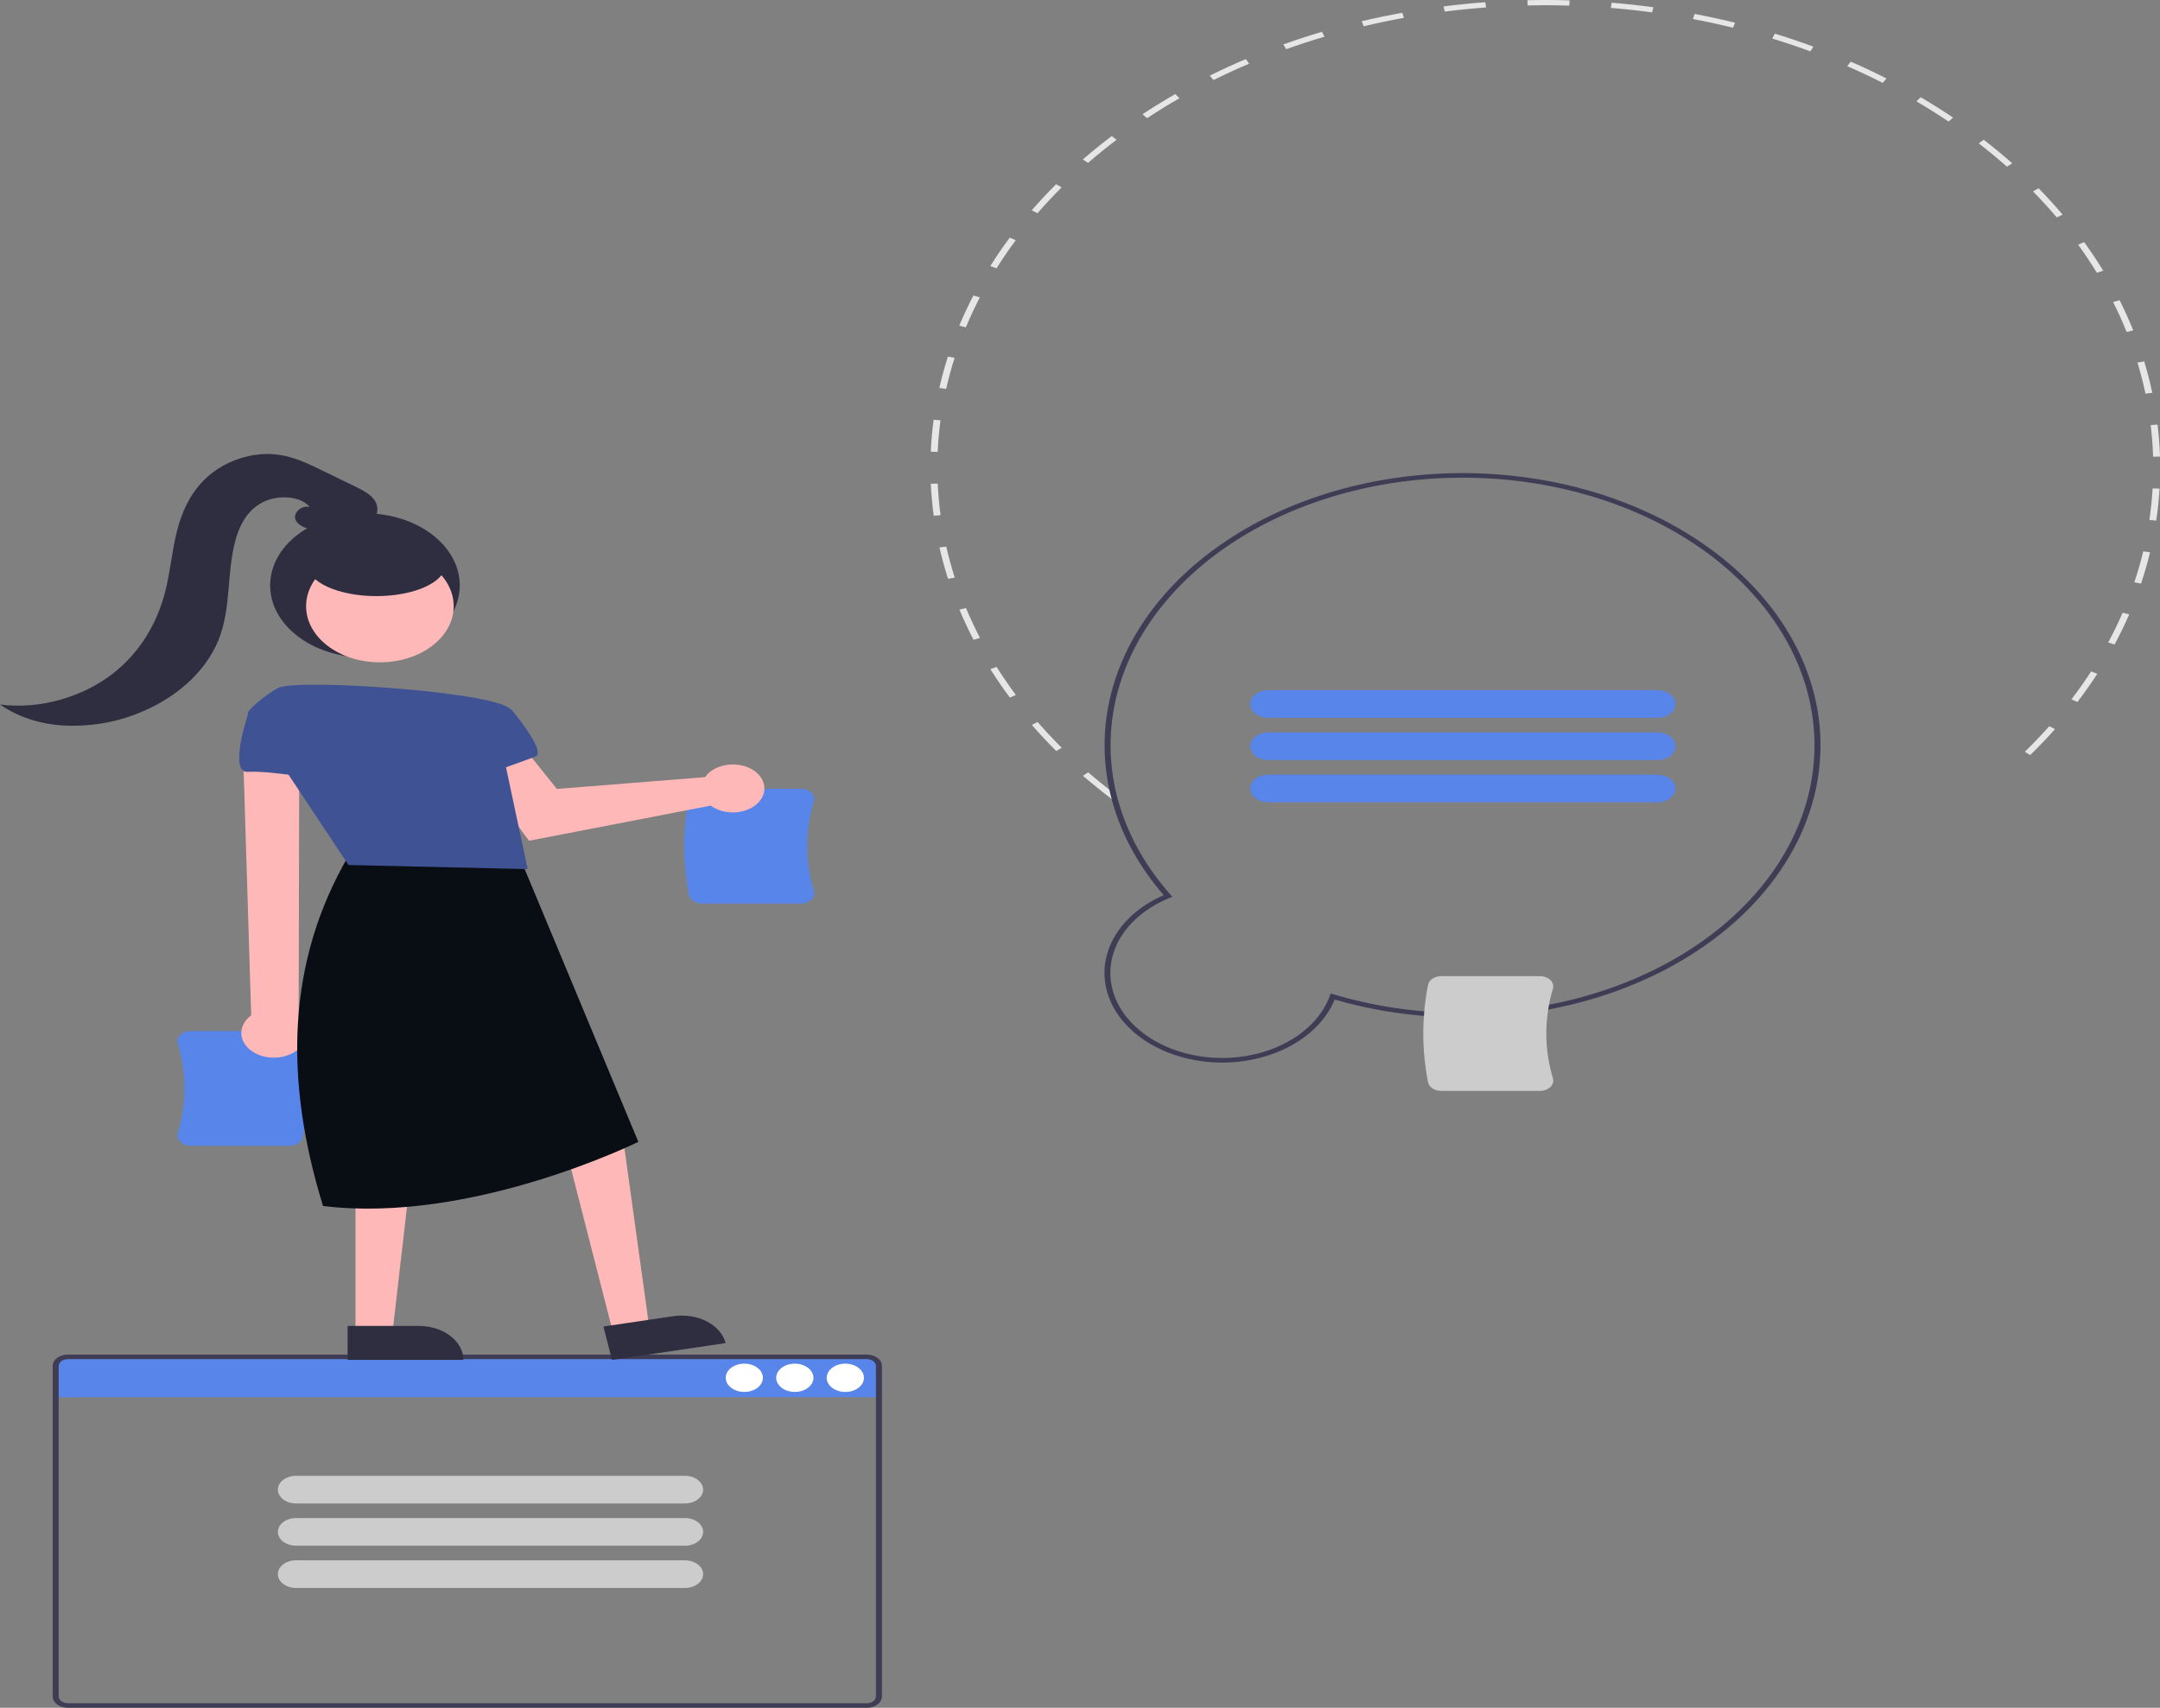 <svg width="129" height="102" viewBox="0 0 129 102" fill="none" xmlns="http://www.w3.org/2000/svg">
<rect x="0" y="0" width="129" height="102" fill="#808080" stroke="none"/>
<path d="M3.235 83.451L52.583 83.451V81.609C52.582 81.446 52.497 81.29 52.346 81.175C52.194 81.06 51.989 80.995 51.775 80.995L4.043 80.995C3.829 80.995 3.623 81.06 3.472 81.175C3.321 81.29 3.236 81.446 3.235 81.609V83.451Z" fill="#5885E9"/>
<path d="M65.794 8.59C65.41 8.894 65.032 9.207 64.67 9.521L64.98 9.728C65.522 9.258 66.098 8.792 66.684 8.348L66.392 8.126C66.191 8.278 65.992 8.433 65.794 8.59ZM68.235 6.822L68.505 7.059C69.13 6.647 69.781 6.246 70.438 5.868L70.19 5.618C69.525 6 68.867 6.405 68.235 6.822ZM63.075 11.001C62.567 11.507 62.077 12.032 61.617 12.561L61.962 12.734C62.416 12.211 62.901 11.692 63.403 11.192L63.075 11.001ZM72.249 4.518L72.474 4.781C73.166 4.437 73.882 4.108 74.604 3.802L74.403 3.528C73.673 3.838 72.948 4.171 72.249 4.518ZM60.304 14.193C59.893 14.746 59.502 15.317 59.142 15.891L59.514 16.026C59.87 15.459 60.257 14.894 60.663 14.348L60.304 14.193ZM76.641 2.654L76.817 2.938C77.564 2.67 78.333 2.42 79.101 2.192L78.951 1.9C78.174 2.13 77.397 2.383 76.641 2.654ZM58.135 17.648C57.827 18.24 57.543 18.847 57.29 19.453L57.684 19.548C57.933 18.949 58.214 18.349 58.519 17.763L58.135 17.648ZM81.324 1.268L81.447 1.568C82.236 1.381 83.043 1.212 83.845 1.067L83.75 0.762C82.938 0.909 82.122 1.079 81.324 1.268ZM56.611 21.297C56.413 21.916 56.241 22.547 56.1 23.172L56.507 23.226C56.646 22.607 56.816 21.983 57.012 21.371L56.611 21.297ZM86.215 0.383L86.283 0.692C87.098 0.589 87.928 0.506 88.75 0.445L88.71 0.132C87.879 0.194 87.039 0.278 86.215 0.383ZM55.759 25.07C55.674 25.701 55.617 26.344 55.589 26.98L56.001 26.99C56.029 26.362 56.086 25.726 56.169 25.102L55.759 25.07ZM91.222 0.012L91.234 0.325C92.059 0.307 92.897 0.31 93.722 0.335L93.738 0.021C92.903 -0.003 92.057 -0.007 91.222 0.012ZM55.59 28.894C55.62 29.529 55.678 30.171 55.763 30.803L56.174 30.771C56.089 30.146 56.032 29.511 56.003 28.883L55.59 28.894ZM96.249 0.162L96.205 0.473C97.026 0.541 97.855 0.63 98.67 0.74L98.742 0.432C97.918 0.32 97.079 0.23 96.249 0.162ZM56.107 32.698C56.249 33.324 56.421 33.955 56.619 34.571L57.02 34.497C56.825 33.887 56.654 33.264 56.513 32.645L56.107 32.698ZM101.205 0.831L101.105 1.135C101.908 1.287 102.714 1.463 103.5 1.656L103.627 1.358C102.832 1.162 102.017 0.985 101.205 0.831ZM57.299 36.412C57.552 37.017 57.836 37.623 58.143 38.213L58.526 38.098C58.223 37.515 57.942 36.915 57.692 36.317L57.299 36.412ZM105.996 2.01L105.842 2.301C106.61 2.536 107.376 2.794 108.121 3.068L108.301 2.786C107.548 2.508 106.772 2.247 105.996 2.01ZM59.147 39.965C59.507 40.539 59.899 41.11 60.31 41.663L60.669 41.508C60.262 40.962 59.876 40.397 59.52 39.83L59.147 39.965ZM110.527 3.68L110.321 3.952C111.038 4.264 111.75 4.6 112.436 4.949L112.666 4.688C111.971 4.335 111.252 3.996 110.527 3.68ZM61.623 43.295C62.084 43.825 62.574 44.35 63.082 44.855L63.41 44.664C62.908 44.165 62.423 43.646 61.968 43.122L61.623 43.295ZM114.708 5.805L114.456 6.053C115.109 6.437 115.753 6.843 116.372 7.26L116.646 7.026C116.02 6.604 115.368 6.193 114.708 5.805ZM64.677 46.334C65.228 46.811 65.808 47.279 66.402 47.728L66.692 47.505C66.106 47.062 65.532 46.598 64.987 46.127L64.677 46.334ZM118.176 8.564C118.757 9.012 119.324 9.481 119.861 9.956L120.174 9.752C119.63 9.271 119.057 8.797 118.47 8.344L118.176 8.564ZM121.417 11.433C121.912 11.937 122.389 12.46 122.836 12.987L123.183 12.817C122.731 12.284 122.248 11.755 121.748 11.245L121.417 11.433ZM124.11 14.612C124.508 15.162 124.886 15.729 125.233 16.298L125.607 16.166C125.256 15.591 124.874 15.017 124.472 14.461L124.11 14.612ZM126.2 18.04C126.496 18.627 126.767 19.229 127.008 19.828L127.403 19.736C127.159 19.13 126.884 18.521 126.586 17.928L126.2 18.04ZM127.654 21.655C127.84 22.268 128.002 22.892 128.133 23.511L128.54 23.461C128.408 22.835 128.245 22.204 128.056 21.584L127.654 21.655ZM128.444 25.389C128.52 26.014 128.568 26.65 128.588 27.278L129 27.27C128.98 26.635 128.932 25.992 128.855 25.36L128.444 25.389ZM128.561 29.17C128.524 29.799 128.458 30.434 128.365 31.057L128.775 31.093C128.869 30.462 128.936 29.82 128.973 29.184L128.561 29.17ZM128 32.93C127.85 33.549 127.671 34.171 127.467 34.779L127.867 34.857C128.073 34.242 128.255 33.613 128.406 32.986L128 32.93ZM126.768 36.597C126.509 37.195 126.219 37.793 125.906 38.374L126.288 38.493C126.604 37.905 126.898 37.3 127.16 36.696L126.768 36.597ZM124.885 40.102C124.521 40.666 124.126 41.227 123.711 41.77L124.068 41.928C124.487 41.378 124.887 40.811 125.256 40.241L124.885 40.102ZM122.388 43.373C121.925 43.893 121.433 44.407 120.924 44.903L121.249 45.096C121.764 44.595 122.262 44.075 122.73 43.549L122.388 43.373Z" fill="#E6E6E6"/>
<path d="M73 63.465C74.5 63.462 75.96 63.095 77.166 62.418C78.373 61.741 79.264 60.788 79.71 59.699C84.469 61.083 89.723 61.129 94.523 59.828C99.323 58.528 103.354 55.966 105.89 52.605C108.426 49.244 109.3 45.304 108.354 41.497C107.408 37.689 104.705 34.264 100.731 31.838C96.758 29.412 91.775 28.145 86.682 28.265C81.589 28.386 76.719 29.885 72.952 32.494C69.184 35.103 66.766 38.65 66.133 42.495C65.5 46.34 66.694 50.23 69.499 53.465C68.153 54.052 67.099 54.961 66.502 56.05C65.905 57.139 65.798 58.348 66.197 59.488C66.596 60.629 67.48 61.637 68.71 62.356C69.94 63.075 71.448 63.465 73 63.465ZM79.474 59.336L79.42 59.482C78.942 60.778 77.806 61.877 76.262 62.537C74.719 63.197 72.894 63.364 71.188 63C69.483 62.637 68.038 61.774 67.169 60.6C66.301 59.426 66.082 58.038 66.559 56.742C66.804 56.083 67.221 55.468 67.784 54.934C68.348 54.4 69.048 53.957 69.841 53.633L70.016 53.562L69.906 53.437C67.1 50.265 65.881 46.434 66.472 42.638C67.062 38.842 69.421 35.332 73.123 32.745C76.824 30.159 81.621 28.666 86.645 28.539C91.669 28.412 96.587 29.657 100.507 32.051C104.427 34.444 107.089 37.826 108.01 41.584C108.932 45.341 108.052 49.226 105.531 52.533C103.009 55.84 99.013 58.35 94.266 59.608C89.519 60.866 84.337 60.789 79.659 59.392L79.474 59.336Z" fill="#3F3D56"/>
<path d="M75.751 42.873L98.979 42.873C99.121 42.873 99.262 42.851 99.394 42.81C99.526 42.768 99.645 42.708 99.746 42.631C99.847 42.554 99.927 42.463 99.981 42.363C100.036 42.263 100.064 42.156 100.064 42.047C100.064 41.939 100.036 41.832 99.981 41.732C99.927 41.632 99.847 41.541 99.746 41.464C99.645 41.387 99.526 41.327 99.394 41.285C99.262 41.244 99.121 41.222 98.979 41.222L75.751 41.222C75.609 41.222 75.468 41.244 75.336 41.285C75.204 41.327 75.085 41.387 74.984 41.464C74.883 41.541 74.803 41.632 74.749 41.732C74.694 41.832 74.666 41.939 74.666 42.047C74.666 42.156 74.694 42.263 74.749 42.363C74.803 42.463 74.883 42.554 74.984 42.631C75.085 42.708 75.204 42.768 75.336 42.81C75.468 42.851 75.609 42.873 75.751 42.873Z" fill="#5885E9"/>
<path d="M75.751 45.396L98.979 45.396C99.121 45.396 99.262 45.374 99.394 45.333C99.526 45.292 99.645 45.231 99.746 45.154C99.847 45.078 99.927 44.987 99.981 44.886C100.036 44.786 100.064 44.679 100.064 44.571C100.064 44.462 100.036 44.355 99.981 44.255C99.927 44.155 99.847 44.064 99.746 43.987C99.645 43.911 99.526 43.85 99.394 43.808C99.262 43.767 99.121 43.745 98.979 43.745L75.751 43.745C75.609 43.745 75.468 43.767 75.336 43.808C75.204 43.85 75.085 43.911 74.984 43.987C74.883 44.064 74.803 44.155 74.749 44.255C74.694 44.355 74.666 44.462 74.666 44.571C74.666 44.679 74.694 44.786 74.749 44.886C74.803 44.987 74.883 45.078 74.984 45.154C75.085 45.231 75.204 45.292 75.336 45.333C75.468 45.374 75.609 45.396 75.751 45.396Z" fill="#5885E9"/>
<path d="M75.747 47.919L98.974 47.919C99.262 47.919 99.537 47.832 99.741 47.677C99.944 47.522 100.058 47.313 100.058 47.094C100.058 46.875 99.944 46.666 99.741 46.511C99.537 46.356 99.262 46.269 98.974 46.269L75.747 46.269C75.459 46.269 75.183 46.356 74.98 46.51C74.776 46.665 74.662 46.875 74.662 47.094C74.662 47.313 74.776 47.523 74.98 47.677C75.183 47.832 75.459 47.919 75.747 47.919Z" fill="#5885E9"/>
<path d="M4.043 102H51.775C52.013 102 52.241 101.928 52.409 101.8C52.578 101.672 52.672 101.499 52.672 101.318L52.672 81.587C52.672 81.406 52.578 81.232 52.409 81.105C52.241 80.977 52.013 80.905 51.775 80.904L4.043 80.904C3.805 80.905 3.577 80.977 3.409 81.105C3.241 81.232 3.146 81.406 3.146 81.587L3.146 101.318C3.146 101.499 3.241 101.672 3.409 101.8C3.577 101.928 3.805 102 4.043 102ZM51.775 81.177C51.918 81.177 52.055 81.221 52.156 81.297C52.257 81.374 52.313 81.478 52.313 81.587L52.313 101.318C52.313 101.426 52.257 101.53 52.156 101.607C52.055 101.684 51.918 101.727 51.775 101.727H4.043C3.9 101.727 3.763 101.684 3.662 101.607C3.562 101.53 3.505 101.426 3.505 101.318L3.505 81.587C3.505 81.478 3.562 81.374 3.662 81.297C3.763 81.221 3.9 81.177 4.043 81.177L51.775 81.177Z" fill="#3F3D56"/>
<path d="M50.484 83.136C49.871 83.136 49.373 82.758 49.373 82.291C49.373 81.825 49.871 81.447 50.484 81.447C51.098 81.447 51.596 81.825 51.596 82.291C51.596 82.758 51.098 83.136 50.484 83.136Z" fill="white"/>
<path d="M47.468 83.136C46.855 83.136 46.357 82.758 46.357 82.291C46.357 81.825 46.855 81.447 47.468 81.447C48.082 81.447 48.58 81.825 48.58 82.291C48.58 82.758 48.082 83.136 47.468 83.136Z" fill="white"/>
<path d="M44.452 83.136C43.839 83.136 43.341 82.758 43.341 82.291C43.341 81.825 43.839 81.447 44.452 81.447C45.066 81.447 45.563 81.825 45.563 82.291C45.563 82.758 45.066 83.136 44.452 83.136Z" fill="white"/>
<path d="M41.945 53.967H47.815C47.937 53.968 48.058 53.947 48.168 53.906C48.279 53.866 48.376 53.807 48.452 53.734C48.527 53.663 48.58 53.58 48.606 53.491C48.633 53.403 48.633 53.31 48.606 53.222C48.078 51.456 48.078 49.622 48.606 47.857C48.633 47.768 48.633 47.676 48.606 47.587C48.58 47.498 48.527 47.415 48.452 47.344C48.376 47.272 48.279 47.213 48.168 47.172C48.058 47.132 47.937 47.111 47.815 47.111H41.945C41.75 47.111 41.562 47.164 41.415 47.261C41.267 47.358 41.172 47.492 41.145 47.639C40.77 49.562 40.77 51.516 41.145 53.439C41.172 53.586 41.267 53.72 41.415 53.817C41.562 53.914 41.75 53.968 41.945 53.967Z" fill="#5885E9"/>
<path d="M11.409 68.434H17.278C17.473 68.435 17.662 68.382 17.809 68.284C17.956 68.187 18.052 68.053 18.079 67.906C18.454 65.984 18.454 64.029 18.079 62.106C18.052 61.96 17.956 61.825 17.809 61.728C17.662 61.631 17.473 61.578 17.278 61.578H11.409C11.286 61.578 11.165 61.599 11.055 61.639C10.944 61.68 10.848 61.739 10.772 61.812C10.697 61.883 10.644 61.965 10.617 62.054C10.59 62.143 10.59 62.235 10.617 62.324C11.145 64.09 11.145 65.923 10.617 67.689C10.59 67.778 10.59 67.87 10.617 67.959C10.644 68.047 10.697 68.13 10.772 68.201C10.848 68.274 10.944 68.333 11.055 68.373C11.165 68.414 11.286 68.435 11.409 68.434Z" fill="#5885E9"/>
<path d="M15.208 62.885C14.98 62.759 14.791 62.596 14.654 62.409C14.517 62.222 14.436 62.014 14.416 61.8C14.397 61.586 14.439 61.372 14.54 61.172C14.641 60.972 14.799 60.791 15.002 60.642L14.49 44.026L17.873 44.404L17.837 60.747C18.143 61.023 18.305 61.374 18.293 61.735C18.281 62.095 18.095 62.44 17.771 62.704C17.447 62.967 17.007 63.131 16.535 63.164C16.062 63.198 15.59 63.098 15.208 62.885Z" fill="#FFB8B8"/>
<path d="M42.268 46.225C42.208 46.285 42.155 46.349 42.109 46.416L33.258 47.121L30.55 43.745L27.661 44.944L31.596 50.215L42.452 48.116C42.726 48.319 43.075 48.454 43.452 48.503C43.828 48.552 44.216 48.512 44.563 48.389C44.91 48.267 45.199 48.066 45.392 47.816C45.586 47.565 45.675 47.275 45.646 46.985C45.618 46.695 45.474 46.419 45.234 46.192C44.994 45.966 44.669 45.8 44.302 45.718C43.936 45.635 43.545 45.639 43.181 45.73C42.818 45.821 42.499 45.993 42.268 46.225Z" fill="#FFB8B8"/>
<path d="M36.621 79.63L38.78 79.31L37.099 67.178L33.553 67.65L36.621 79.63Z" fill="#FFB8B8"/>
<path d="M40.203 78.612L36.038 79.229L36.549 81.223L43.336 80.218C43.269 79.956 43.134 79.707 42.941 79.484C42.747 79.262 42.497 79.071 42.206 78.922C41.916 78.773 41.589 78.669 41.245 78.615C40.901 78.562 40.547 78.561 40.203 78.612Z" fill="#2F2E41"/>
<path d="M21.231 79.669L23.431 79.669L24.477 70.603H21.23L21.231 79.669Z" fill="#FFB8B8"/>
<path d="M25.003 79.192H20.76V81.223H27.674C27.674 80.956 27.605 80.692 27.471 80.445C27.336 80.199 27.14 79.975 26.891 79.786C26.643 79.598 26.349 79.448 26.025 79.346C25.701 79.244 25.353 79.192 25.003 79.192Z" fill="#2F2E41"/>
<path d="M30.169 49.111L38.123 68.198C38.123 68.198 28.168 73.123 19.292 72.029C16.964 64.491 17.116 57.449 20.814 51.118L30.169 49.111Z" fill="#090D14"/>
<path d="M21.796 39.27C18.669 39.27 16.134 37.343 16.134 34.965C16.134 32.587 18.669 30.659 21.796 30.659C24.923 30.659 27.458 32.587 27.458 34.965C27.458 37.343 24.923 39.27 21.796 39.27Z" fill="#2F2E41"/>
<path d="M22.689 39.559C20.255 39.559 18.281 38.058 18.281 36.207C18.281 34.356 20.255 32.856 22.689 32.856C25.123 32.856 27.096 34.356 27.096 36.207C27.096 38.058 25.123 39.559 22.689 39.559Z" fill="#FFB8B8"/>
<path d="M30.53 42.453C30.568 42.633 29.93 44.46 29.93 44.46L31.512 51.909L20.815 51.665L14.818 42.636C14.604 42.565 15.803 41.511 16.617 41.085C17.74 40.498 30.299 41.358 30.53 42.453Z" fill="#3E5294"/>
<path d="M29.929 42.544L30.529 42.362C30.529 42.362 32.688 44.916 31.968 45.189C31.249 45.463 29.45 46.101 29.45 46.101L29.929 42.544Z" fill="#3E5294"/>
<path d="M16.256 41.906L14.817 42.636C14.817 42.636 13.618 46.193 14.817 46.101C16.016 46.01 18.775 46.557 18.895 46.375C19.015 46.193 16.256 41.906 16.256 41.906Z" fill="#3E5294"/>
<path d="M22.479 35.604C20.202 35.604 18.356 34.762 18.356 33.723C18.356 32.684 20.202 31.841 22.479 31.841C24.757 31.841 26.603 32.684 26.603 33.723C26.603 34.762 24.757 35.604 22.479 35.604Z" fill="#2F2E41"/>
<path d="M21.878 31.42C22.18 31.249 22.395 31.005 22.487 30.727C22.579 30.45 22.543 30.157 22.384 29.897C22.131 29.512 21.631 29.262 21.154 29.029L19.207 28.082C18.393 27.686 17.552 27.282 16.601 27.155C15.041 26.948 13.431 27.551 12.404 28.467C11.377 29.384 10.857 30.569 10.561 31.751C10.265 32.934 10.171 34.141 9.87 35.323C9.405 37.156 8.407 38.954 6.678 40.278C4.948 41.603 2.42 42.394 0 42.079C1.065 42.824 2.434 43.268 3.879 43.337C5.318 43.401 6.754 43.175 8.042 42.684C9.232 42.237 10.29 41.611 11.152 40.843C12.013 40.075 12.66 39.182 13.053 38.218C13.841 36.246 13.51 34.109 14.111 32.099C14.349 31.305 14.778 30.488 15.652 30.017C16.527 29.545 17.937 29.589 18.497 30.284C17.988 30.157 17.487 30.647 17.646 31.036C17.804 31.425 18.386 31.639 18.922 31.635C19.458 31.631 19.964 31.46 20.46 31.307C20.957 31.154 21.488 31.013 22.018 31.073" fill="#2F2E41"/>
<path d="M86.084 65.157H91.954C92.076 65.157 92.197 65.136 92.307 65.095C92.418 65.055 92.514 64.996 92.591 64.923C92.665 64.852 92.718 64.769 92.745 64.68C92.772 64.592 92.772 64.5 92.745 64.411C92.217 62.645 92.217 60.812 92.745 59.046C92.772 58.957 92.772 58.865 92.745 58.776C92.718 58.688 92.665 58.605 92.591 58.534C92.514 58.461 92.418 58.402 92.307 58.361C92.197 58.321 92.076 58.3 91.954 58.3H86.084C85.889 58.3 85.701 58.353 85.553 58.45C85.406 58.547 85.311 58.682 85.284 58.828C84.909 60.751 84.909 62.706 85.284 64.628C85.311 64.775 85.406 64.909 85.553 65.007C85.701 65.104 85.889 65.157 86.084 65.157Z" fill="#CCCCCC"/>
<path d="M17.68 89.796H40.908C41.196 89.796 41.472 89.71 41.675 89.555C41.879 89.4 41.993 89.19 41.993 88.971C41.993 88.752 41.879 88.543 41.675 88.388C41.472 88.233 41.196 88.146 40.908 88.146H17.68C17.393 88.146 17.117 88.233 16.913 88.388C16.71 88.543 16.595 88.752 16.595 88.971C16.595 89.19 16.71 89.4 16.913 89.555C17.117 89.71 17.393 89.796 17.68 89.796Z" fill="#CCCCCC"/>
<path d="M17.68 92.32H40.908C41.196 92.32 41.472 92.233 41.675 92.078C41.879 91.923 41.993 91.713 41.993 91.495C41.993 91.276 41.879 91.066 41.675 90.911C41.472 90.756 41.196 90.669 40.908 90.669H17.68C17.393 90.669 17.117 90.756 16.913 90.911C16.71 91.066 16.595 91.276 16.595 91.495C16.595 91.713 16.71 91.923 16.913 92.078C17.117 92.233 17.393 92.32 17.68 92.32Z" fill="#CCCCCC"/>
<path d="M17.68 94.843H40.908C41.196 94.843 41.471 94.756 41.674 94.601C41.878 94.446 41.992 94.237 41.992 94.018C41.992 93.799 41.878 93.59 41.674 93.435C41.471 93.28 41.196 93.193 40.908 93.193H17.68C17.538 93.192 17.397 93.214 17.265 93.255C17.133 93.297 17.013 93.357 16.912 93.434C16.811 93.511 16.731 93.602 16.677 93.702C16.622 93.802 16.594 93.909 16.594 94.018C16.594 94.126 16.622 94.234 16.677 94.334C16.731 94.434 16.811 94.525 16.912 94.602C17.013 94.678 17.133 94.739 17.265 94.781C17.397 94.822 17.538 94.843 17.68 94.843Z" fill="#CCCCCC"/>
</svg>
